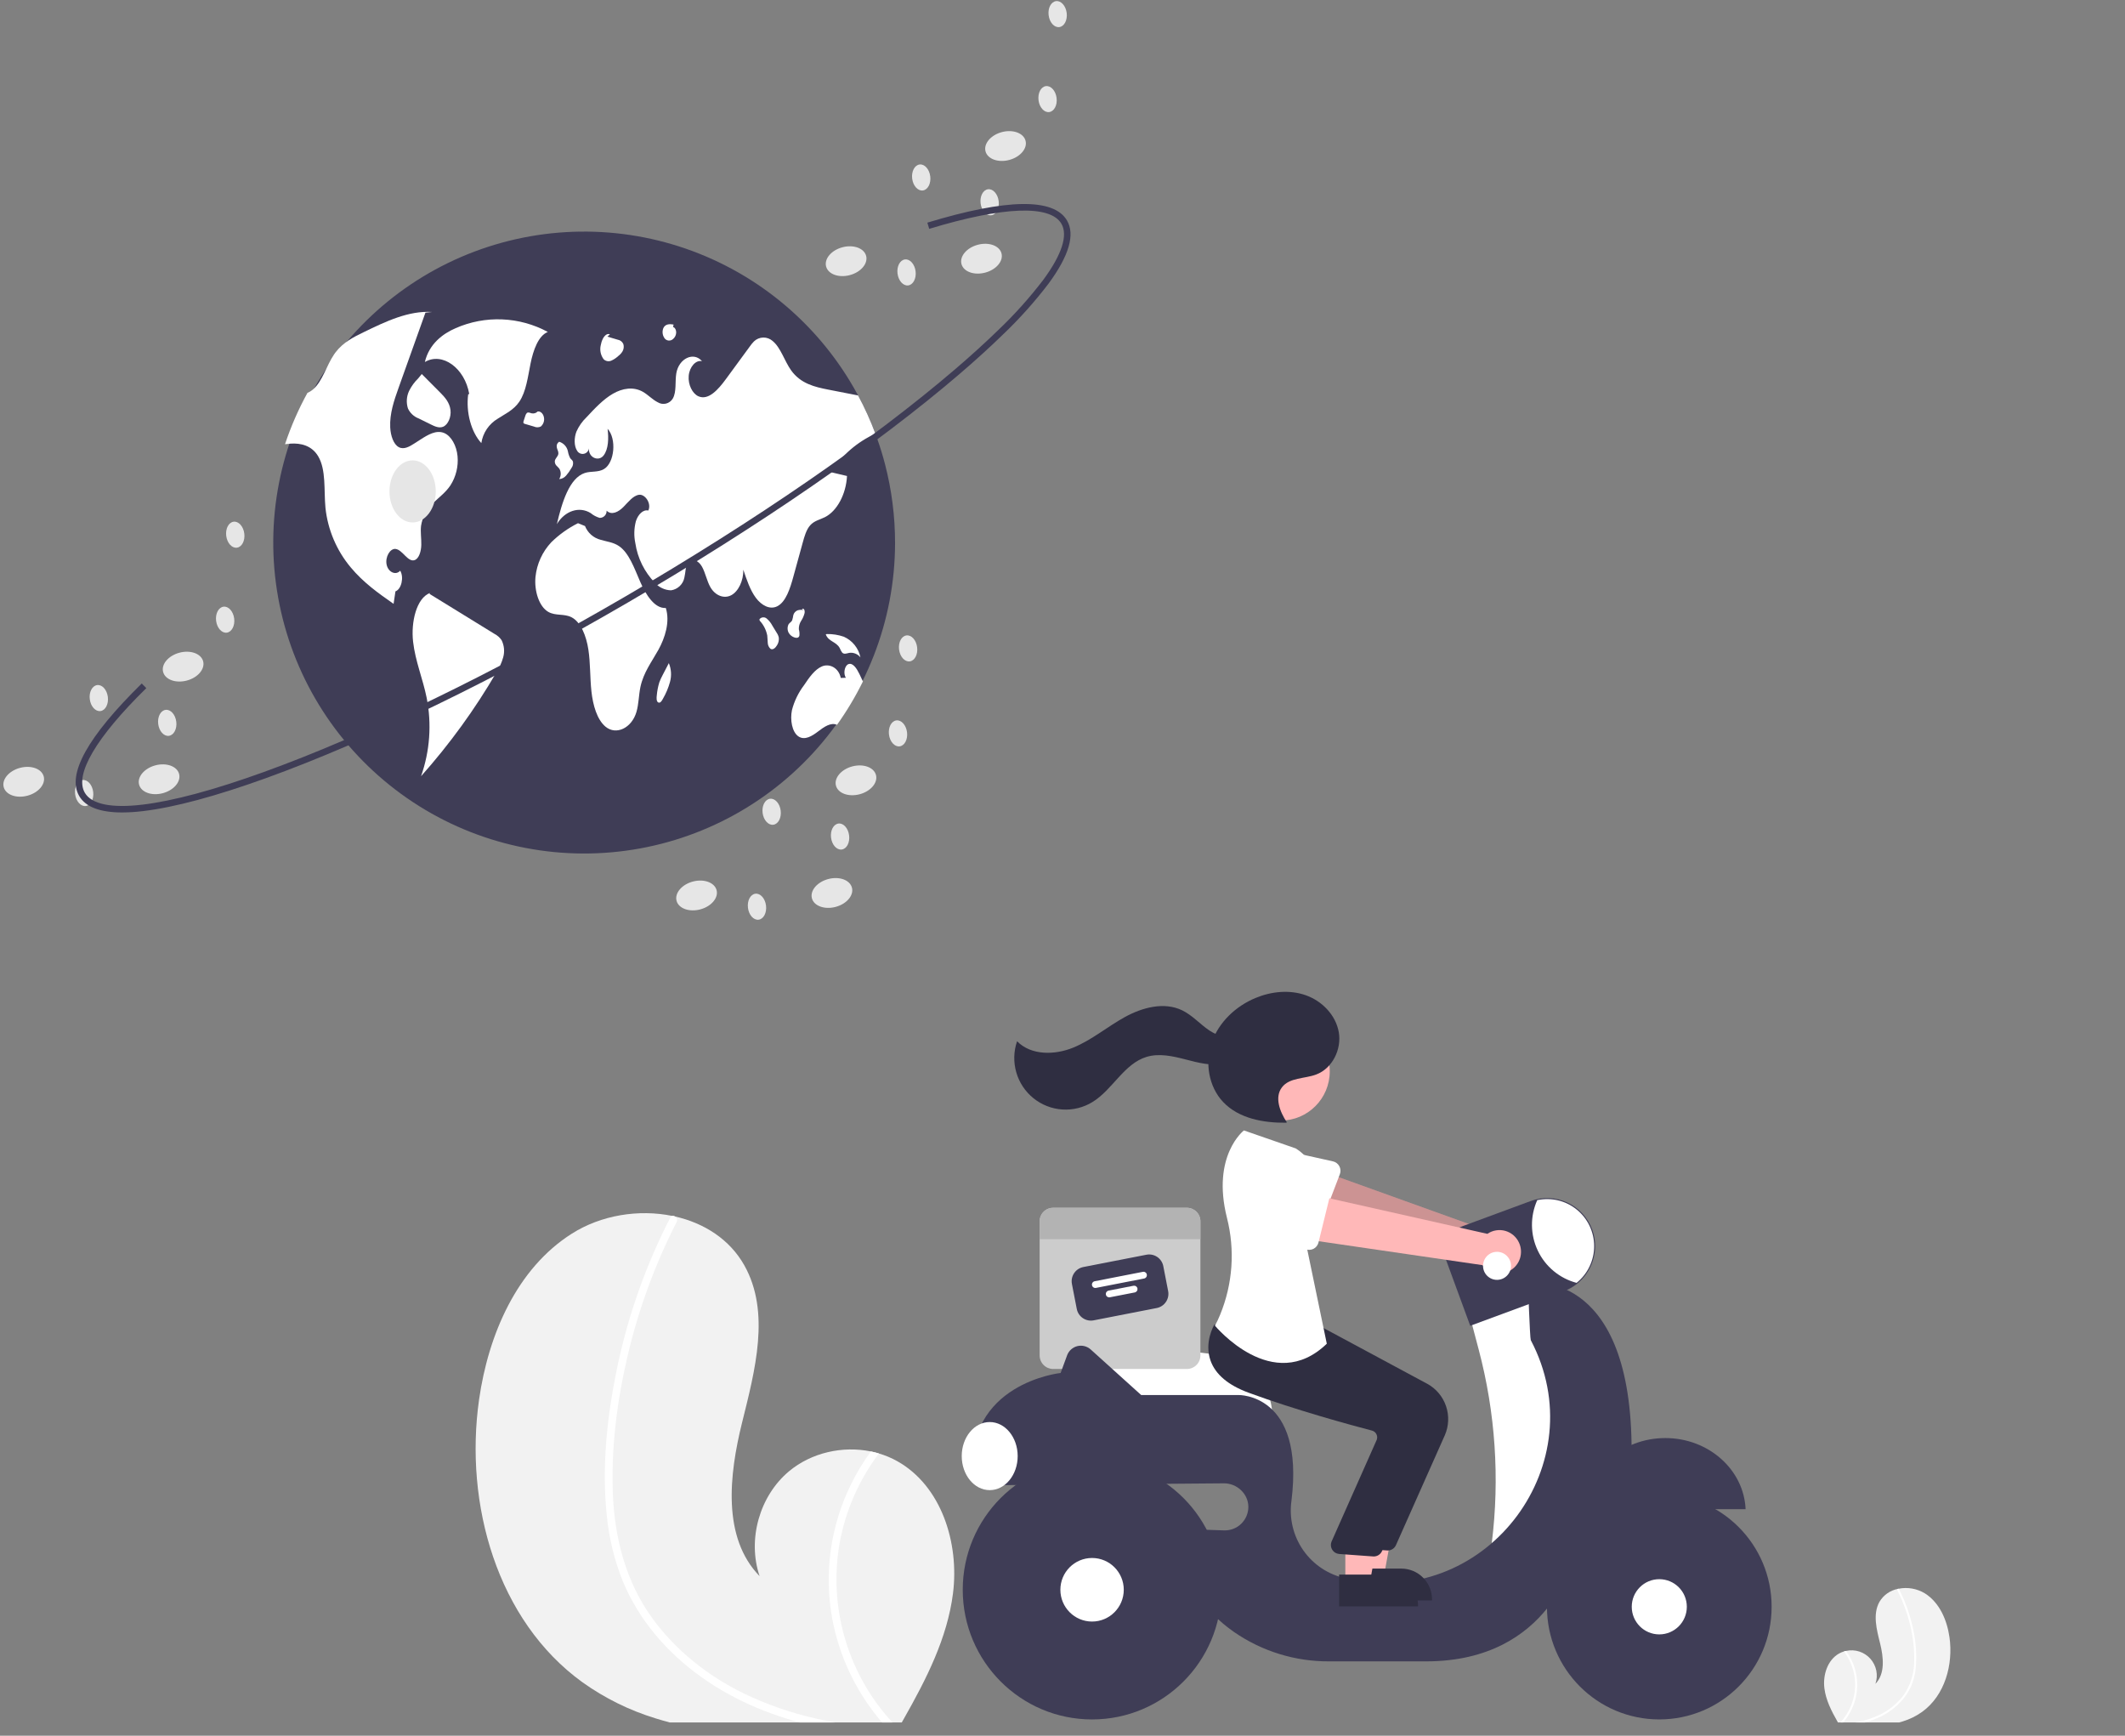 <svg width="120" height="98" viewBox="0 0 120 98" fill="none" xmlns="http://www.w3.org/2000/svg">
<rect x="0" y="0" width="120" height="98" fill="#808080" stroke="none"/>
<path d="M50.545 30.668C50.536 35.051 48.888 39.273 45.925 42.503C42.961 45.733 38.897 47.737 34.53 48.122C30.164 48.508 25.811 47.245 22.328 44.584C18.845 41.922 16.483 38.054 15.708 33.74C14.932 29.425 15.798 24.977 18.136 21.269C20.474 17.561 24.114 14.862 28.341 13.702C32.569 12.542 37.077 13.005 40.98 15C44.883 16.996 47.898 20.379 49.433 24.485C49.472 24.588 49.509 24.691 49.545 24.795V24.796C49.707 25.254 49.85 25.72 49.974 26.195C50.354 27.655 50.546 29.158 50.545 30.668Z" fill="#3F3D56"/>
<path d="M30.936 18.742C30.141 18.312 29.259 18.07 28.357 18.033C27.455 17.996 26.556 18.166 25.729 18.529C25.001 18.846 24.235 19.414 23.992 20.44C24.974 19.86 26.245 20.776 26.498 22.245L26.439 22.262C26.306 23.279 26.604 24.387 27.181 25.018C27.224 24.733 27.329 24.462 27.49 24.223C27.651 23.985 27.863 23.785 28.111 23.638C28.535 23.359 29.004 23.157 29.328 22.678C29.711 22.11 29.808 21.28 29.961 20.523C30.113 19.766 30.402 18.953 30.936 18.742Z" fill="white"/>
<path d="M25.438 27.401C25.166 27.81 24.802 28.066 24.477 28.385C24.1 28.727 23.853 29.189 23.777 29.692C23.736 30.048 23.8 30.409 23.791 30.768C23.782 31.128 23.663 31.532 23.418 31.622C23.032 31.761 22.737 31.044 22.341 30.994C22.026 30.955 21.742 31.451 21.833 31.881C21.924 32.311 22.354 32.502 22.6 32.221C22.823 32.595 22.666 33.273 22.331 33.388C22.296 33.624 22.26 33.859 22.226 34.094C21.379 33.502 20.524 32.9 19.804 32.033C19.004 31.077 18.507 29.903 18.378 28.663C18.285 27.666 18.424 26.526 17.966 25.759C17.6 25.145 16.971 25.01 16.406 25.048C16.302 25.055 16.198 25.067 16.095 25.08C16.429 24.078 16.853 23.108 17.361 22.183C17.476 22.134 17.583 22.067 17.678 21.985C18.205 21.539 18.438 20.634 18.866 20.009C18.893 19.968 18.922 19.929 18.951 19.891C19.388 19.32 19.973 19.027 20.539 18.754C21.791 18.146 23.079 17.53 24.401 17.615L24.025 17.651C23.586 18.881 23.147 20.11 22.707 21.339C22.64 21.528 22.573 21.717 22.505 21.906C22.255 22.605 21.998 23.349 22.036 24.132C22.059 24.596 22.22 25.09 22.526 25.25C22.812 25.397 23.124 25.216 23.4 25.038C23.517 24.963 23.633 24.888 23.75 24.813C24.169 24.543 24.634 24.266 25.076 24.446C25.482 24.611 25.782 25.162 25.838 25.756C25.891 26.334 25.75 26.912 25.438 27.401Z" fill="white"/>
<path d="M27.932 35.795C26.707 35.041 25.482 34.287 24.258 33.533L24.279 33.48C23.517 33.77 23.201 35.123 23.327 36.23C23.453 37.337 23.879 38.326 24.095 39.404C24.386 40.88 24.276 42.407 23.777 43.826C25.387 42.019 26.813 40.056 28.031 37.965C28.201 37.701 28.331 37.413 28.416 37.111C28.506 36.789 28.474 36.446 28.326 36.146C28.226 35.998 28.09 35.877 27.932 35.795Z" fill="white"/>
<path d="M23.099 22.077C22.955 22.386 22.933 22.737 23.037 23.062C23.157 23.323 23.377 23.526 23.646 23.627L24.323 23.962C24.548 24.074 24.791 24.186 25.02 24.095C25.297 23.984 25.489 23.55 25.439 23.147C25.386 22.718 25.116 22.424 24.866 22.172C24.517 21.821 24.167 21.47 23.817 21.118L23.62 21.36C23.407 21.567 23.23 21.81 23.099 22.077Z" fill="white"/>
<path d="M46.918 26.66C47.222 26.732 47.526 26.803 47.831 26.875C47.778 27.903 47.268 28.855 46.585 29.199C46.3 29.343 45.983 29.396 45.747 29.664C45.534 29.907 45.426 30.286 45.327 30.649C45.153 31.281 44.979 31.913 44.805 32.546C44.619 33.227 44.379 33.984 43.894 34.23C43.478 34.441 43.002 34.183 42.681 33.75C42.361 33.317 42.166 32.734 41.976 32.167C41.988 32.785 41.7 33.392 41.293 33.607C40.884 33.822 40.387 33.628 40.114 33.148C39.918 32.803 39.837 32.349 39.644 31.999C39.452 31.649 39.048 31.449 38.838 31.777C38.699 31.995 38.717 32.329 38.648 32.606C38.614 32.79 38.523 32.958 38.388 33.088C38.253 33.218 38.081 33.302 37.896 33.33C37.726 33.326 37.558 33.287 37.404 33.216C37.249 33.146 37.11 33.044 36.996 32.918C36.394 32.303 36.003 31.513 35.877 30.662C35.792 30.254 35.803 29.832 35.909 29.429C36.029 29.047 36.321 28.753 36.611 28.825C36.801 28.422 36.425 27.888 36.086 27.936C35.747 27.983 35.48 28.347 35.202 28.627C34.924 28.907 34.535 29.11 34.255 28.832C34.261 28.934 34.227 29.034 34.159 29.11C34.092 29.186 33.997 29.233 33.895 29.239C33.885 29.239 33.875 29.24 33.865 29.24C33.679 29.186 33.506 29.095 33.358 28.971C32.716 28.571 31.902 28.836 31.447 29.592C31.731 28.38 32.149 26.99 33.024 26.705C33.381 26.588 33.771 26.684 34.109 26.482C34.707 26.124 34.828 24.77 34.311 24.211C34.377 24.739 34.364 25.356 34.085 25.717C33.806 26.079 33.221 25.843 33.256 25.309C33.248 25.384 33.217 25.454 33.166 25.511C33.116 25.567 33.049 25.605 32.975 25.621C32.901 25.637 32.824 25.629 32.755 25.598C32.686 25.567 32.628 25.515 32.59 25.45C32.405 25.167 32.421 24.705 32.552 24.367C32.688 24.061 32.882 23.785 33.125 23.554C33.591 23.054 34.065 22.548 34.605 22.234C35.146 21.92 35.77 21.814 36.312 22.126C36.598 22.291 36.849 22.566 37.141 22.711C37.21 22.754 37.286 22.782 37.365 22.796C37.445 22.809 37.526 22.806 37.605 22.788C37.683 22.769 37.758 22.735 37.823 22.688C37.889 22.641 37.944 22.582 37.987 22.513C37.99 22.508 37.993 22.503 37.996 22.497C38.213 22.116 38.111 21.551 38.192 21.074C38.336 20.233 39.178 19.839 39.644 20.395C39.295 20.305 38.935 20.718 38.892 21.218C38.848 21.718 39.1 22.222 39.438 22.374C40.005 22.625 40.561 21.992 40.99 21.407C41.438 20.794 41.887 20.182 42.336 19.57C42.407 19.466 42.488 19.368 42.576 19.277C42.717 19.14 42.904 19.062 43.101 19.058C43.297 19.054 43.488 19.125 43.634 19.256C44.087 19.626 44.301 20.385 44.673 20.907C45.213 21.666 46.021 21.851 46.773 21.998C47.334 22.108 47.895 22.217 48.456 22.327C48.831 23.024 49.157 23.744 49.433 24.485C48.404 24.954 47.531 25.709 46.918 26.66Z" fill="white"/>
<path d="M48.73 38.475C48.31 39.329 47.82 40.148 47.267 40.923C46.914 40.772 46.534 41.042 46.203 41.295C45.857 41.56 45.442 41.819 45.087 41.577C44.725 41.33 44.608 40.637 44.723 40.089C44.855 39.582 45.086 39.107 45.402 38.69C45.697 38.25 46.012 37.794 46.422 37.623C46.832 37.452 47.359 37.693 47.479 38.277L47.77 38.267C47.607 38.043 47.692 37.58 47.911 37.498C48.164 37.403 48.383 37.749 48.532 38.056C48.599 38.194 48.666 38.334 48.73 38.475Z" fill="white"/>
<path d="M37.598 34.327C36.973 34.367 36.478 33.597 36.15 32.841C35.821 32.084 35.521 31.219 34.957 30.834C34.635 30.614 34.268 30.583 33.918 30.477C33.72 30.427 33.537 30.33 33.383 30.195C33.23 30.06 33.111 29.89 33.036 29.7L32.64 29.54C32.086 29.817 31.578 30.179 31.135 30.613C30.629 31.15 30.314 31.839 30.239 32.573C30.163 33.366 30.442 34.251 30.965 34.549C31.378 34.784 31.858 34.636 32.276 34.852C32.798 35.121 33.109 35.903 33.226 36.676C33.343 37.448 33.314 38.251 33.398 39.032C33.482 39.813 33.713 40.626 34.192 41.027C34.792 41.528 35.671 41.111 35.94 40.199C36.072 39.752 36.068 39.247 36.166 38.783C36.34 37.965 36.809 37.358 37.181 36.688C37.553 36.017 37.846 35.106 37.598 34.327Z" fill="white"/>
<path d="M31.424 26.291C31.483 26.345 31.537 26.403 31.587 26.464C31.639 26.553 31.665 26.655 31.664 26.758C31.662 26.862 31.632 26.962 31.577 27.05C31.652 27.046 31.726 27.026 31.793 26.992C31.86 26.957 31.92 26.91 31.968 26.852C32.082 26.722 32.182 26.58 32.267 26.43C32.307 26.378 32.335 26.319 32.351 26.256C32.366 26.192 32.367 26.126 32.355 26.062C32.326 25.978 32.256 25.942 32.207 25.879C32.139 25.755 32.093 25.62 32.07 25.481C32.043 25.35 31.98 25.23 31.888 25.133C31.796 25.036 31.679 24.967 31.55 24.933L31.581 24.939C31.528 24.971 31.486 25.018 31.461 25.075C31.436 25.132 31.43 25.195 31.442 25.256C31.461 25.378 31.54 25.48 31.532 25.605C31.521 25.784 31.341 25.869 31.33 26.049C31.328 26.139 31.362 26.226 31.424 26.291Z" fill="white"/>
<path d="M30.354 23.238L30.357 23.237C30.376 23.219 30.394 23.201 30.41 23.18L30.354 23.238Z" fill="white"/>
<path d="M30.541 24.081C30.616 24.015 30.672 23.93 30.702 23.835C30.732 23.74 30.735 23.638 30.711 23.541C30.666 23.337 30.505 23.2 30.357 23.237C30.314 23.281 30.26 23.313 30.202 23.33C30.143 23.347 30.081 23.349 30.021 23.336C29.93 23.312 29.829 23.252 29.749 23.321C29.704 23.372 29.672 23.434 29.657 23.501C29.628 23.592 29.598 23.682 29.569 23.772C29.555 23.805 29.551 23.84 29.558 23.875C29.564 23.889 29.573 23.901 29.585 23.91C29.596 23.919 29.61 23.925 29.625 23.928L30.154 24.084C30.215 24.112 30.281 24.126 30.348 24.126C30.415 24.125 30.481 24.11 30.541 24.081Z" fill="white"/>
<path d="M43.861 35.727C43.78 35.594 43.698 35.46 43.617 35.327C43.536 35.172 43.427 35.034 43.294 34.922C43.236 34.873 43.161 34.849 43.086 34.856C43.01 34.863 42.94 34.899 42.892 34.957L42.887 34.962L42.897 35.039C43.116 35.273 43.264 35.563 43.327 35.877C43.346 36.014 43.339 36.155 43.355 36.292C43.357 36.355 43.371 36.418 43.397 36.476C43.423 36.534 43.46 36.587 43.507 36.63C43.635 36.716 43.786 36.59 43.877 36.435C43.959 36.308 43.995 36.158 43.981 36.008C43.961 35.907 43.92 35.811 43.861 35.727Z" fill="white"/>
<path d="M45.141 35.901C45.156 35.776 45.146 35.649 45.111 35.528C45.105 35.364 45.148 35.203 45.235 35.064C45.322 34.933 45.387 34.79 45.429 34.639C45.447 34.57 45.444 34.497 45.42 34.43C45.393 34.37 45.328 34.342 45.29 34.39L45.37 34.442C45.262 34.422 45.151 34.428 45.044 34.458C44.984 34.481 44.93 34.518 44.887 34.567C44.844 34.615 44.813 34.673 44.798 34.736C44.784 34.834 44.763 34.931 44.733 35.025C44.685 35.123 44.592 35.156 44.534 35.242C44.494 35.319 44.474 35.404 44.476 35.49C44.477 35.577 44.5 35.661 44.542 35.736C44.615 35.859 44.732 35.951 44.868 35.993C44.967 36.028 45.096 36.03 45.141 35.901Z" fill="white"/>
<path d="M47.419 36.589C47.454 36.681 47.502 36.768 47.56 36.848C47.669 36.958 47.817 36.89 47.95 36.863C48.07 36.844 48.193 36.858 48.306 36.904C48.418 36.949 48.517 37.024 48.591 37.12C48.539 36.864 48.427 36.625 48.264 36.421C48.101 36.217 47.891 36.056 47.652 35.95C47.342 35.843 47.016 35.791 46.688 35.799L46.632 35.813C46.774 36.229 47.223 36.22 47.419 36.589Z" fill="white"/>
<path d="M37.769 37.439L37.77 37.441L37.786 37.409L37.769 37.439Z" fill="white"/>
<path d="M37.423 38.108C37.348 38.245 37.283 38.387 37.229 38.534C37.158 38.771 37.111 39.015 37.089 39.263C37.071 39.403 37.066 39.582 37.154 39.651C37.179 39.668 37.21 39.675 37.24 39.67C37.27 39.666 37.297 39.651 37.317 39.629C37.366 39.577 37.406 39.517 37.436 39.453C37.609 39.155 37.743 38.836 37.835 38.504C37.932 38.152 37.909 37.778 37.77 37.44C37.654 37.663 37.539 37.885 37.423 38.108Z" fill="white"/>
<path d="M34.089 20.283C34.144 20.337 34.213 20.373 34.289 20.388C34.364 20.403 34.442 20.395 34.513 20.366C34.66 20.302 34.795 20.212 34.912 20.102C35.009 20.031 35.091 19.941 35.154 19.838C35.189 19.777 35.211 19.709 35.219 19.64C35.228 19.57 35.222 19.499 35.203 19.431C35.176 19.366 35.133 19.309 35.078 19.265C35.023 19.221 34.957 19.192 34.888 19.181C34.692 19.123 34.496 19.065 34.3 19.007L34.442 18.879C34.296 18.801 34.135 18.946 34.044 19.126C33.985 19.243 33.945 19.369 33.923 19.498C33.892 19.633 33.891 19.773 33.919 19.909C33.948 20.044 34.006 20.172 34.089 20.283Z" fill="white"/>
<path d="M37.546 19.122C37.602 19.183 37.678 19.221 37.76 19.228C37.842 19.234 37.923 19.209 37.987 19.158C38.043 19.117 38.089 19.064 38.122 19.003C38.156 18.943 38.176 18.876 38.182 18.807C38.196 18.653 38.12 18.482 38.011 18.469L38.036 18.324C37.827 18.287 37.569 18.279 37.456 18.533C37.419 18.631 37.407 18.737 37.423 18.84C37.438 18.943 37.481 19.041 37.546 19.122Z" fill="white"/>
<path d="M23.3 29.498C24.022 29.498 24.607 28.713 24.607 27.745C24.607 26.776 24.022 25.992 23.3 25.992C22.578 25.992 21.993 26.776 21.993 27.745C21.993 28.713 22.578 29.498 23.3 29.498Z" fill="#E6E6E6"/>
<path d="M47.189 51.204C47.813 51.038 48.225 50.551 48.109 50.117C47.994 49.683 47.394 49.465 46.77 49.632C46.146 49.798 45.734 50.285 45.849 50.719C45.965 51.153 46.565 51.37 47.189 51.204Z" fill="#E6E6E6"/>
<path d="M39.545 51.345C40.169 51.179 40.581 50.692 40.466 50.258C40.35 49.824 39.75 49.607 39.126 49.773C38.502 49.939 38.09 50.426 38.206 50.86C38.321 51.294 38.921 51.511 39.545 51.345Z" fill="#E6E6E6"/>
<path d="M48.547 44.844C49.171 44.678 49.583 44.191 49.467 43.757C49.352 43.323 48.752 43.106 48.128 43.272C47.504 43.438 47.092 43.925 47.207 44.359C47.323 44.793 47.923 45.01 48.547 44.844Z" fill="#E6E6E6"/>
<path d="M50.801 42.14C51.083 42.105 51.271 41.749 51.221 41.344C51.17 40.939 50.901 40.639 50.619 40.674C50.338 40.709 50.15 41.065 50.2 41.47C50.25 41.875 50.519 42.175 50.801 42.14Z" fill="#E6E6E6"/>
<path d="M51.372 37.343C51.654 37.308 51.842 36.951 51.791 36.546C51.741 36.141 51.472 35.841 51.19 35.876C50.908 35.911 50.721 36.267 50.771 36.672C50.821 37.078 51.09 37.377 51.372 37.343Z" fill="#E6E6E6"/>
<path d="M43.667 46.566C43.948 46.531 44.136 46.175 44.086 45.77C44.036 45.364 43.767 45.064 43.485 45.099C43.203 45.134 43.015 45.491 43.065 45.896C43.116 46.301 43.385 46.601 43.667 46.566Z" fill="#E6E6E6"/>
<path d="M47.531 47.965C47.813 47.93 48.001 47.573 47.95 47.168C47.9 46.763 47.631 46.463 47.349 46.498C47.068 46.533 46.88 46.889 46.93 47.294C46.98 47.7 47.249 48 47.531 47.965Z" fill="#E6E6E6"/>
<path d="M42.839 51.927C43.121 51.892 43.308 51.535 43.258 51.13C43.208 50.725 42.939 50.425 42.657 50.46C42.375 50.495 42.187 50.852 42.238 51.257C42.288 51.662 42.557 51.962 42.839 51.927Z" fill="#E6E6E6"/>
<path d="M9.193 44.784C9.817 44.618 10.229 44.132 10.114 43.697C9.998 43.263 9.398 43.046 8.774 43.212C8.15 43.378 7.738 43.865 7.854 44.299C7.969 44.733 8.569 44.951 9.193 44.784Z" fill="#E6E6E6"/>
<path d="M1.549 44.926C2.173 44.76 2.585 44.273 2.469 43.839C2.354 43.405 1.754 43.188 1.13 43.354C0.506 43.52 0.094 44.007 0.209 44.441C0.325 44.875 0.925 45.092 1.549 44.926Z" fill="#E6E6E6"/>
<path d="M10.551 38.425C11.175 38.258 11.587 37.772 11.472 37.337C11.356 36.903 10.757 36.686 10.133 36.852C9.508 37.019 9.096 37.505 9.212 37.939C9.327 38.374 9.927 38.591 10.551 38.425Z" fill="#E6E6E6"/>
<path d="M12.805 35.721C13.087 35.686 13.275 35.329 13.225 34.924C13.174 34.519 12.905 34.219 12.623 34.254C12.342 34.289 12.154 34.646 12.204 35.051C12.254 35.456 12.524 35.756 12.805 35.721Z" fill="#E6E6E6"/>
<path d="M13.376 30.923C13.658 30.888 13.846 30.532 13.796 30.127C13.745 29.721 13.476 29.421 13.194 29.456C12.912 29.491 12.725 29.848 12.775 30.253C12.825 30.658 13.094 30.958 13.376 30.923Z" fill="#E6E6E6"/>
<path d="M5.671 40.147C5.953 40.112 6.14 39.755 6.09 39.35C6.04 38.945 5.771 38.645 5.489 38.68C5.207 38.715 5.019 39.072 5.07 39.477C5.12 39.882 5.389 40.182 5.671 40.147Z" fill="#E6E6E6"/>
<path d="M9.535 41.546C9.817 41.511 10.005 41.154 9.955 40.749C9.904 40.344 9.635 40.044 9.353 40.079C9.072 40.114 8.884 40.471 8.934 40.876C8.984 41.281 9.254 41.581 9.535 41.546Z" fill="#E6E6E6"/>
<path d="M4.843 45.508C5.125 45.473 5.312 45.116 5.262 44.711C5.212 44.306 4.943 44.006 4.661 44.041C4.379 44.076 4.192 44.432 4.242 44.837C4.292 45.242 4.561 45.543 4.843 45.508Z" fill="#E6E6E6"/>
<path d="M55.635 15.392C56.259 15.226 56.671 14.739 56.555 14.305C56.44 13.871 55.84 13.653 55.216 13.82C54.592 13.986 54.179 14.473 54.295 14.907C54.411 15.341 55.01 15.558 55.635 15.392Z" fill="#E6E6E6"/>
<path d="M47.99 15.533C48.614 15.367 49.026 14.881 48.911 14.446C48.795 14.012 48.196 13.795 47.572 13.961C46.947 14.127 46.535 14.614 46.651 15.048C46.767 15.482 47.366 15.7 47.99 15.533Z" fill="#E6E6E6"/>
<path d="M56.993 9.031C57.617 8.865 58.029 8.379 57.913 7.944C57.798 7.51 57.198 7.293 56.574 7.459C55.95 7.626 55.538 8.112 55.653 8.546C55.769 8.98 56.369 9.198 56.993 9.031Z" fill="#E6E6E6"/>
<path d="M59.247 6.328C59.529 6.293 59.717 5.937 59.666 5.532C59.616 5.127 59.347 4.827 59.065 4.862C58.783 4.896 58.596 5.253 58.646 5.658C58.696 6.063 58.965 6.363 59.247 6.328Z" fill="#E6E6E6"/>
<path d="M59.818 1.53C60.099 1.495 60.287 1.138 60.237 0.733C60.187 0.328 59.918 0.028 59.636 0.063C59.354 0.098 59.166 0.455 59.217 0.86C59.267 1.265 59.536 1.565 59.818 1.53Z" fill="#E6E6E6"/>
<path d="M52.112 10.754C52.394 10.719 52.582 10.363 52.532 9.958C52.481 9.552 52.212 9.252 51.931 9.287C51.649 9.322 51.461 9.679 51.511 10.084C51.561 10.489 51.831 10.789 52.112 10.754Z" fill="#E6E6E6"/>
<path d="M55.977 12.153C56.259 12.118 56.447 11.761 56.396 11.356C56.346 10.951 56.077 10.651 55.795 10.686C55.513 10.721 55.326 11.078 55.376 11.483C55.426 11.888 55.695 12.188 55.977 12.153Z" fill="#E6E6E6"/>
<path d="M51.285 16.115C51.566 16.08 51.754 15.723 51.704 15.318C51.654 14.913 51.385 14.613 51.103 14.648C50.821 14.683 50.633 15.04 50.684 15.445C50.734 15.85 51.003 16.15 51.285 16.115Z" fill="#E6E6E6"/>
<path d="M6.896 45.872C5.645 45.872 4.832 45.561 4.473 44.944C3.763 43.725 4.951 41.588 8.005 38.59L8.262 38.852C5.425 41.636 4.192 43.734 4.789 44.759C5.167 45.408 6.291 45.64 8.042 45.431C9.779 45.224 12.082 44.605 14.886 43.593C20.658 41.51 27.9 37.996 35.278 33.699C42.655 29.401 49.284 24.835 53.944 20.841C54.839 20.074 55.651 19.336 56.358 18.648C57.286 17.767 58.142 16.812 58.919 15.794C59.964 14.375 60.316 13.282 59.939 12.634C59.308 11.551 56.657 11.652 52.474 12.921L52.368 12.571C56.855 11.21 59.509 11.169 60.255 12.45C60.719 13.245 60.368 14.444 59.213 16.012C58.425 17.046 57.556 18.015 56.614 18.91C55.901 19.604 55.083 20.347 54.182 21.119C49.506 25.127 42.858 29.707 35.462 34.015C28.066 38.323 20.803 41.847 15.01 43.938C12.18 44.959 9.85 45.584 8.085 45.795C7.691 45.844 7.294 45.87 6.896 45.872Z" fill="#3F3D56"/>
<g clip-path="url(#clip0_909_1080)">
<path d="M53.816 89.964C53.495 92.489 52.313 94.799 51.052 97.024C51.01 97.1 50.968 97.174 50.924 97.25H37.818C37.553 97.181 37.291 97.105 37.031 97.024C35.55 96.572 34.153 95.883 32.892 94.983C28.071 91.501 26.215 84.92 27.053 79.024C27.575 75.36 29.178 71.62 32.301 69.647C33.95 68.604 36.068 68.264 37.967 68.652C38.016 68.661 38.066 68.672 38.117 68.683C39.75 69.051 41.205 69.967 42.033 71.443C43.521 74.094 42.635 77.379 41.903 80.33C41.173 83.281 40.777 86.813 42.895 88.99C42.196 86.926 42.886 84.465 44.557 83.069C45.819 82.017 47.576 81.622 49.179 81.949C49.332 81.982 49.483 82.019 49.632 82.064C49.992 82.17 50.339 82.315 50.666 82.498C53.165 83.897 54.176 87.118 53.816 89.964Z" fill="#F2F2F2"/>
<path d="M46.045 97.024C46.409 97.109 46.773 97.183 47.139 97.25H45.158C44.898 97.18 44.64 97.105 44.384 97.024C43.821 96.847 43.267 96.645 42.722 96.417C40.534 95.496 38.518 94.115 36.993 92.276C36.248 91.385 35.639 90.388 35.186 89.317C34.696 88.107 34.385 86.831 34.262 85.531C33.985 82.862 34.267 80.121 34.794 77.5C35.337 74.783 36.215 72.145 37.406 69.645C37.549 69.345 37.697 69.047 37.85 68.752C37.861 68.727 37.877 68.706 37.897 68.688C37.917 68.671 37.941 68.659 37.967 68.652C38.019 68.642 38.073 68.653 38.117 68.683C38.169 68.713 38.209 68.763 38.226 68.821C38.243 68.88 38.238 68.942 38.21 68.997C36.982 71.398 36.051 73.941 35.438 76.568C34.838 79.131 34.497 81.813 34.614 84.449C34.724 86.911 35.366 89.333 36.822 91.347C38.152 93.185 39.988 94.635 42.019 95.622C43.305 96.239 44.655 96.709 46.045 97.024Z" fill="white"/>
<path d="M50.395 97.25H49.81C49.745 97.175 49.682 97.1 49.62 97.024C48.289 95.403 47.387 93.472 46.999 91.409C46.526 88.835 46.894 86.177 48.046 83.828C48.368 83.169 48.747 82.54 49.179 81.949C49.332 81.981 49.483 82.019 49.632 82.064C48.496 83.573 47.732 85.329 47.402 87.191C47.108 88.934 47.206 90.722 47.689 92.423C48.171 94.125 49.027 95.696 50.193 97.024C50.258 97.1 50.326 97.175 50.395 97.25Z" fill="white"/>
<path d="M103.025 95.327C103.11 95.993 103.422 96.603 103.755 97.19C103.766 97.21 103.777 97.23 103.789 97.25H107.248C107.318 97.232 107.387 97.212 107.455 97.19C107.846 97.071 108.215 96.889 108.547 96.651C109.82 95.732 110.31 93.996 110.088 92.439C109.951 91.473 109.528 90.486 108.703 89.965C108.256 89.692 107.722 89.598 107.208 89.702C107.195 89.705 107.182 89.708 107.169 89.71C106.955 89.752 106.752 89.838 106.574 89.964C106.396 90.089 106.246 90.251 106.135 90.439C105.742 91.138 105.976 92.005 106.169 92.784C106.362 93.563 106.467 94.495 105.907 95.07C105.989 94.829 106.006 94.572 105.956 94.323C105.905 94.074 105.79 93.843 105.621 93.654C105.452 93.465 105.236 93.324 104.995 93.246C104.754 93.168 104.496 93.156 104.249 93.212C104.209 93.22 104.169 93.23 104.13 93.242C104.035 93.27 103.943 93.308 103.857 93.356C103.197 93.726 102.93 94.576 103.025 95.327Z" fill="#F2F2F2"/>
<path d="M105.076 97.191C104.98 97.213 104.884 97.233 104.787 97.25H105.31C105.379 97.232 105.447 97.212 105.515 97.191C105.663 97.144 105.809 97.091 105.953 97.03C106.537 96.793 107.056 96.418 107.465 95.938C107.662 95.702 107.823 95.439 107.942 95.156C108.071 94.837 108.154 94.5 108.186 94.157C108.245 93.448 108.198 92.733 108.046 92.038C107.902 91.321 107.671 90.624 107.356 89.965C107.318 89.886 107.279 89.807 107.239 89.729C107.236 89.722 107.232 89.717 107.227 89.712C107.221 89.708 107.215 89.704 107.208 89.703C107.195 89.7 107.18 89.703 107.169 89.711C107.155 89.719 107.144 89.732 107.14 89.747C107.135 89.763 107.137 89.779 107.144 89.794C107.468 90.427 107.714 91.098 107.876 91.792C108.042 92.472 108.115 93.172 108.093 93.872C108.081 94.523 107.879 95.156 107.51 95.692C107.152 96.175 106.681 96.563 106.139 96.82C105.799 96.983 105.443 97.107 105.076 97.191Z" fill="white"/>
<path d="M103.928 97.25H104.083C104.1 97.231 104.116 97.21 104.133 97.191C104.484 96.763 104.722 96.253 104.825 95.709C104.949 95.029 104.852 94.328 104.548 93.708C104.463 93.534 104.363 93.368 104.249 93.212C104.209 93.221 104.169 93.23 104.13 93.242C104.429 93.641 104.631 94.104 104.718 94.595C104.796 95.056 104.77 95.527 104.642 95.976C104.515 96.425 104.289 96.84 103.982 97.191C103.964 97.21 103.947 97.231 103.928 97.25Z" fill="white"/>
<path d="M71.849 80.028H61.023L60.909 76.691C60.904 76.546 60.93 76.402 60.986 76.269C61.042 76.135 61.126 76.016 61.232 75.918C61.339 75.82 61.465 75.747 61.603 75.703C61.74 75.658 61.885 75.645 62.029 75.662L68.328 76.436H68.329C69.263 76.438 70.158 76.812 70.818 77.474C71.477 78.137 71.848 79.035 71.849 79.971V80.028Z" fill="white"/>
<path d="M67.024 68.192H59.474C59.373 68.192 59.274 68.212 59.181 68.25C59.088 68.289 59.004 68.345 58.933 68.416C58.862 68.487 58.806 68.572 58.767 68.665C58.729 68.758 58.709 68.858 58.709 68.958V76.527C58.709 76.628 58.729 76.728 58.767 76.821C58.806 76.914 58.862 76.998 58.933 77.069C59.004 77.141 59.088 77.197 59.181 77.236C59.274 77.274 59.373 77.294 59.474 77.294H67.024C67.124 77.294 67.224 77.274 67.317 77.236C67.409 77.197 67.494 77.141 67.565 77.069C67.636 76.998 67.692 76.914 67.73 76.821C67.769 76.728 67.789 76.628 67.788 76.527V68.958C67.789 68.858 67.769 68.758 67.73 68.665C67.692 68.572 67.636 68.487 67.565 68.416C67.494 68.345 67.409 68.289 67.317 68.25C67.224 68.212 67.124 68.192 67.024 68.192Z" fill="#CCCCCC"/>
<path d="M65.323 73.852L61.759 74.548C61.547 74.589 61.328 74.544 61.15 74.423C60.971 74.303 60.847 74.116 60.806 73.904L60.532 72.493C60.491 72.281 60.536 72.062 60.656 71.883C60.776 71.704 60.963 71.58 61.174 71.538L64.739 70.843C64.95 70.802 65.169 70.846 65.348 70.967C65.527 71.088 65.65 71.274 65.692 71.486L65.966 72.897C66.007 73.109 65.962 73.328 65.841 73.507C65.721 73.686 65.535 73.81 65.323 73.852Z" fill="#3F3D56"/>
<path d="M64.61 72.185L61.89 72.716C61.84 72.726 61.788 72.715 61.746 72.687C61.704 72.658 61.675 72.614 61.666 72.564C61.656 72.515 61.666 72.463 61.695 72.421C61.723 72.379 61.767 72.35 61.817 72.34L64.537 71.809C64.587 71.799 64.638 71.809 64.681 71.838C64.723 71.866 64.752 71.91 64.761 71.96C64.771 72.01 64.761 72.062 64.732 72.104C64.704 72.146 64.66 72.175 64.61 72.185Z" fill="white"/>
<path d="M64.082 72.972L62.674 73.246C62.625 73.256 62.573 73.245 62.531 73.217C62.489 73.189 62.46 73.145 62.45 73.095C62.441 73.045 62.451 72.993 62.479 72.951C62.508 72.909 62.551 72.88 62.601 72.87L64.008 72.595C64.033 72.591 64.058 72.591 64.083 72.596C64.108 72.601 64.131 72.611 64.152 72.624C64.173 72.639 64.19 72.657 64.204 72.678C64.218 72.699 64.228 72.722 64.233 72.747C64.237 72.772 64.237 72.797 64.232 72.822C64.227 72.846 64.218 72.87 64.203 72.891C64.189 72.911 64.171 72.929 64.15 72.943C64.13 72.957 64.106 72.967 64.082 72.972Z" fill="white"/>
<path d="M67.788 68.958V69.964H58.709V68.958C58.709 68.858 58.729 68.758 58.767 68.665C58.806 68.572 58.862 68.487 58.933 68.416C59.004 68.345 59.088 68.289 59.181 68.25C59.274 68.212 59.373 68.192 59.474 68.192H67.024C67.124 68.192 67.224 68.212 67.317 68.25C67.409 68.289 67.494 68.345 67.565 68.416C67.636 68.487 67.692 68.572 67.73 68.665C67.769 68.758 67.789 68.858 67.788 68.958Z" fill="#B3B3B3"/>
<path d="M85.919 70.279C85.867 70.11 85.778 69.954 85.659 69.822C85.54 69.691 85.393 69.587 85.23 69.519C85.067 69.45 84.89 69.418 84.713 69.425C84.536 69.432 84.363 69.478 84.206 69.56L73.818 65.824L73.361 68.425L83.715 71.279C83.869 71.535 84.112 71.726 84.396 71.814C84.681 71.903 84.988 71.884 85.26 71.761C85.532 71.638 85.749 71.419 85.87 71.146C85.992 70.873 86.009 70.564 85.919 70.279Z" fill="#FFB8B8"/>
<path opacity="0.2" d="M85.919 70.279C85.867 70.11 85.778 69.954 85.659 69.822C85.54 69.691 85.393 69.587 85.23 69.519C85.067 69.45 84.89 69.418 84.713 69.425C84.536 69.432 84.363 69.478 84.206 69.56L73.818 65.824L73.361 68.425L83.715 71.279C83.869 71.535 84.112 71.726 84.396 71.814C84.681 71.903 84.988 71.884 85.26 71.761C85.532 71.638 85.749 71.419 85.87 71.146C85.992 70.873 86.009 70.564 85.919 70.279Z" fill="black"/>
<path d="M75.662 66.298L74.681 68.867C74.653 68.94 74.61 69.006 74.554 69.061C74.498 69.115 74.431 69.157 74.358 69.184C74.285 69.211 74.206 69.221 74.129 69.215C74.051 69.208 73.975 69.185 73.907 69.146L71.523 67.801C71.151 67.656 70.852 67.369 70.69 67.002C70.529 66.636 70.519 66.221 70.663 65.847C70.807 65.474 71.093 65.172 71.458 65.01C71.823 64.847 72.237 64.836 72.61 64.979L75.272 65.571C75.349 65.588 75.42 65.621 75.482 65.669C75.545 65.716 75.596 65.776 75.633 65.845C75.67 65.914 75.692 65.99 75.697 66.068C75.702 66.146 75.69 66.225 75.662 66.298Z" fill="white"/>
<path d="M86.737 72.658L83.015 74.354L83.503 76.198C84.447 79.76 84.697 83.47 84.241 87.126L86.962 87.696L89.218 81.93L88.428 75.372L86.737 72.658Z" fill="white"/>
<path d="M94.04 81.194C91.594 81.194 89.601 82.977 89.504 85.208H98.575C98.478 82.977 96.485 81.194 94.04 81.194Z" fill="#3F3D56"/>
<path d="M92.136 81.579C92.009 71.505 86.285 72.432 86.285 72.432C86.285 72.432 86.393 75.568 86.444 75.665C90.091 82.583 84.072 90.692 76.41 89.2C76.266 89.172 76.127 89.144 75.994 89.115C75.023 88.912 74.166 88.345 73.597 87.531C73.028 86.717 72.79 85.716 72.93 84.732C73.685 78.656 69.931 78.764 69.931 78.764H64.443L61.592 76.192C61.492 76.101 61.37 76.037 61.239 76.004C61.108 75.971 60.97 75.971 60.839 76.003C60.707 76.036 60.586 76.1 60.485 76.191C60.384 76.281 60.307 76.395 60.26 76.522L59.894 77.52C59.894 77.52 54.48 78.085 54.931 83.4H56.605C56.601 83.55 56.607 83.702 56.623 83.852L69.114 83.75C69.846 83.744 70.492 84.339 70.495 85.073C70.496 85.251 70.461 85.429 70.392 85.593C70.323 85.758 70.221 85.907 70.093 86.032C69.966 86.156 69.814 86.254 69.648 86.318C69.481 86.382 69.304 86.412 69.126 86.407L67.112 86.339C66.492 89.109 68.014 90.975 69.692 92.148C71.271 93.237 73.146 93.814 75.062 93.802H80.533C87.639 93.802 88.88 87.809 88.88 87.809C92.602 86.226 92.136 81.579 92.136 81.579Z" fill="#3F3D56"/>
<path d="M93.701 97.08C97.205 97.08 100.045 94.233 100.045 90.72C100.045 87.208 97.205 84.36 93.701 84.36C90.197 84.36 87.357 87.208 87.357 90.72C87.357 94.233 90.197 97.08 93.701 97.08Z" fill="#3F3D56"/>
<path d="M93.701 92.279C94.56 92.279 95.256 91.581 95.256 90.72C95.256 89.859 94.56 89.162 93.701 89.162C92.842 89.162 92.146 89.859 92.146 90.72C92.146 91.581 92.842 92.279 93.701 92.279Z" fill="white"/>
<path d="M61.67 97.081C65.703 97.081 68.973 93.803 68.973 89.76C68.973 85.716 65.703 82.439 61.67 82.439C57.637 82.439 54.367 85.716 54.367 89.76C54.367 93.803 57.637 97.081 61.67 97.081Z" fill="#3F3D56"/>
<path d="M61.67 91.554C62.658 91.554 63.46 90.75 63.46 89.759C63.46 88.768 62.658 87.965 61.67 87.965C60.681 87.965 59.88 88.768 59.88 89.759C59.88 90.75 60.681 91.554 61.67 91.554Z" fill="white"/>
<path d="M83.025 74.855L81.686 71.209C81.616 71.019 81.585 70.817 81.593 70.615C81.601 70.412 81.648 70.213 81.733 70.03C81.818 69.846 81.938 69.68 82.086 69.543C82.235 69.406 82.409 69.299 82.598 69.229L86.437 67.812C86.771 67.689 87.125 67.633 87.481 67.647C87.836 67.661 88.185 67.746 88.507 67.895C88.83 68.044 89.12 68.256 89.361 68.518C89.602 68.78 89.79 69.086 89.913 69.421C90.023 69.721 90.08 70.038 90.08 70.358C90.078 70.765 89.986 71.166 89.811 71.532C89.636 71.898 89.381 72.221 89.066 72.476C88.838 72.659 88.582 72.804 88.308 72.904L83.025 74.855Z" fill="#3F3D56"/>
<path d="M90.023 70.358C90.023 70.756 89.934 71.149 89.762 71.508C89.59 71.867 89.34 72.183 89.031 72.432C88.556 72.306 88.114 72.079 87.736 71.765C87.358 71.451 87.052 71.058 86.841 70.613C86.629 70.169 86.517 69.684 86.511 69.191C86.506 68.699 86.607 68.211 86.809 67.762C87.196 67.678 87.597 67.682 87.982 67.773C88.367 67.864 88.727 68.041 89.035 68.29C89.344 68.539 89.592 68.854 89.763 69.212C89.934 69.57 90.023 69.962 90.023 70.358Z" fill="white"/>
<path d="M55.89 84.134C56.762 84.134 57.469 83.274 57.469 82.212C57.469 81.151 56.762 80.29 55.89 80.29C55.017 80.29 54.31 81.151 54.31 82.212C54.31 83.274 55.017 84.134 55.89 84.134Z" fill="white"/>
<path d="M76.762 89.016H78.145L78.803 85.421L76.762 85.421L76.762 89.016Z" fill="#FFB8B8"/>
<path d="M76.409 88.564L79.132 88.564H79.132C79.36 88.564 79.586 88.609 79.796 88.696C80.007 88.783 80.198 88.912 80.359 89.073C80.521 89.234 80.648 89.426 80.736 89.637C80.823 89.849 80.868 90.075 80.868 90.303V90.36L76.409 90.36L76.409 88.564Z" fill="#2F2E41"/>
<path d="M78.367 87.541C78.351 87.541 78.335 87.54 78.318 87.538L76.405 87.399C76.327 87.391 76.253 87.367 76.186 87.326C76.12 87.285 76.064 87.23 76.023 87.164C75.981 87.098 75.955 87.023 75.947 86.946C75.939 86.868 75.948 86.79 75.975 86.717L78.536 80.949C78.554 80.897 78.562 80.843 78.558 80.788C78.554 80.734 78.539 80.681 78.514 80.632C78.489 80.584 78.454 80.54 78.41 80.506C78.368 80.472 78.318 80.447 78.265 80.433C77.06 80.118 73.971 79.278 71.296 78.294C70.15 77.873 69.428 77.264 69.151 76.485C68.785 75.458 69.326 74.521 69.349 74.481L69.368 74.451L71.884 74.68L74.613 74.913L80.592 78.127C81.093 78.398 81.474 78.849 81.658 79.39C81.842 79.93 81.817 80.52 81.587 81.042L78.83 87.239C78.79 87.329 78.725 87.405 78.643 87.459C78.561 87.512 78.465 87.541 78.367 87.541Z" fill="#2F2E41"/>
<path d="M72.322 63.268C73.852 63.268 75.092 62.025 75.092 60.491C75.092 58.957 73.852 57.714 72.322 57.714C70.792 57.714 69.552 58.957 69.552 60.491C69.552 62.025 70.792 63.268 72.322 63.268Z" fill="#FFB8B8"/>
<path d="M75.972 89.355H77.355L78.013 85.76L75.972 85.76L75.972 89.355Z" fill="#FFB8B8"/>
<path d="M75.62 88.903L78.343 88.902H78.343C78.571 88.902 78.796 88.947 79.007 89.035C79.218 89.122 79.409 89.25 79.57 89.412C79.731 89.573 79.859 89.765 79.946 89.976C80.034 90.187 80.078 90.414 80.078 90.642V90.698L75.62 90.699L75.62 88.903Z" fill="#2F2E41"/>
<path d="M77.577 87.88C77.561 87.88 77.545 87.879 77.529 87.877L75.615 87.738C75.538 87.73 75.463 87.705 75.397 87.665C75.331 87.624 75.275 87.569 75.233 87.503C75.192 87.437 75.166 87.362 75.157 87.285C75.149 87.207 75.159 87.129 75.186 87.056L77.747 81.288C77.765 81.236 77.772 81.182 77.769 81.127C77.765 81.073 77.75 81.02 77.725 80.971C77.699 80.922 77.664 80.879 77.621 80.845C77.578 80.811 77.528 80.786 77.475 80.772C76.271 80.457 73.181 79.617 70.507 78.633C69.361 78.212 68.639 77.603 68.361 76.824C67.996 75.797 68.537 74.86 68.56 74.82L68.578 74.79L71.095 75.019L73.823 75.251L79.803 78.466C80.304 78.737 80.684 79.188 80.868 79.728C81.053 80.269 81.027 80.859 80.797 81.381L78.041 87.578C78.001 87.668 77.936 87.744 77.853 87.797C77.771 87.851 77.675 87.879 77.577 87.88Z" fill="#2F2E41"/>
<path d="M73.176 64.843L70.244 63.825C70.244 63.825 68.403 65.243 69.287 68.76C69.749 70.576 69.615 72.491 68.904 74.224C68.818 74.438 68.72 74.647 68.609 74.849C68.609 74.849 71.879 78.806 74.925 75.867L73.74 70.157C73.74 70.157 75.601 66.369 73.176 64.843Z" fill="white"/>
<path d="M72.666 63.362C72.272 62.771 71.96 61.951 72.395 61.388C72.823 60.832 73.668 60.914 74.324 60.668C75.238 60.326 75.769 59.249 75.603 58.285C75.438 57.321 74.666 56.522 73.746 56.195C72.827 55.868 71.79 55.974 70.889 56.351C69.78 56.814 68.829 57.711 68.431 58.847C68.032 59.983 68.245 61.347 69.072 62.22C69.959 63.156 71.351 63.405 72.639 63.39" fill="#2F2E41"/>
<path d="M70.089 58.316C69.592 58.721 68.834 58.541 68.301 58.186C67.768 57.83 67.335 57.323 66.758 57.044C65.741 56.552 64.511 56.879 63.521 57.424C62.531 57.969 61.653 58.721 60.607 59.149C59.562 59.577 58.227 59.598 57.435 58.79C57.24 59.356 57.224 59.969 57.39 60.544C57.555 61.12 57.893 61.63 58.358 62.005C58.824 62.381 59.393 62.604 59.989 62.643C60.585 62.682 61.178 62.536 61.688 62.224C62.834 61.525 63.467 60.058 64.752 59.671C65.464 59.458 66.227 59.63 66.946 59.816C67.665 60.003 68.414 60.204 69.14 60.045C69.865 59.887 70.543 59.233 70.451 58.495L70.089 58.316Z" fill="#2F2E41"/>
<path d="M85.781 70.166C85.708 70.004 85.601 69.86 85.466 69.745C85.332 69.629 85.174 69.544 85.004 69.496C84.833 69.448 84.654 69.439 84.479 69.468C84.305 69.496 84.138 69.564 83.992 69.664L73.224 67.241L73.091 69.879L83.717 71.431C83.901 71.666 84.165 71.825 84.459 71.878C84.752 71.931 85.055 71.874 85.31 71.718C85.564 71.562 85.753 71.318 85.84 71.032C85.926 70.746 85.906 70.438 85.781 70.166Z" fill="#FFB8B8"/>
<path d="M75.112 67.484L74.455 70.154C74.436 70.23 74.402 70.302 74.353 70.363C74.305 70.424 74.243 70.474 74.174 70.51C74.104 70.545 74.028 70.565 73.95 70.568C73.872 70.571 73.794 70.558 73.722 70.528L71.19 69.488C70.803 69.39 70.47 69.142 70.265 68.798C70.059 68.455 69.999 68.043 70.095 67.655C70.192 67.266 70.439 66.932 70.781 66.725C71.124 66.519 71.534 66.457 71.922 66.553L74.636 66.811C74.714 66.819 74.789 66.843 74.857 66.882C74.924 66.921 74.983 66.974 75.028 67.038C75.073 67.102 75.104 67.175 75.119 67.252C75.133 67.329 75.131 67.408 75.112 67.484V67.484Z" fill="white"/>
<path d="M84.537 72.262C84.973 72.262 85.327 71.908 85.327 71.471C85.327 71.034 84.973 70.679 84.537 70.679C84.101 70.679 83.748 71.034 83.748 71.471C83.748 71.908 84.101 72.262 84.537 72.262Z" fill="white"/>
</g>
<defs>
<clipPath id="clip0_909_1080">
<rect width="93.5" height="41.25" fill="white" transform="translate(26 56)"/>
</clipPath>
</defs>
</svg>
